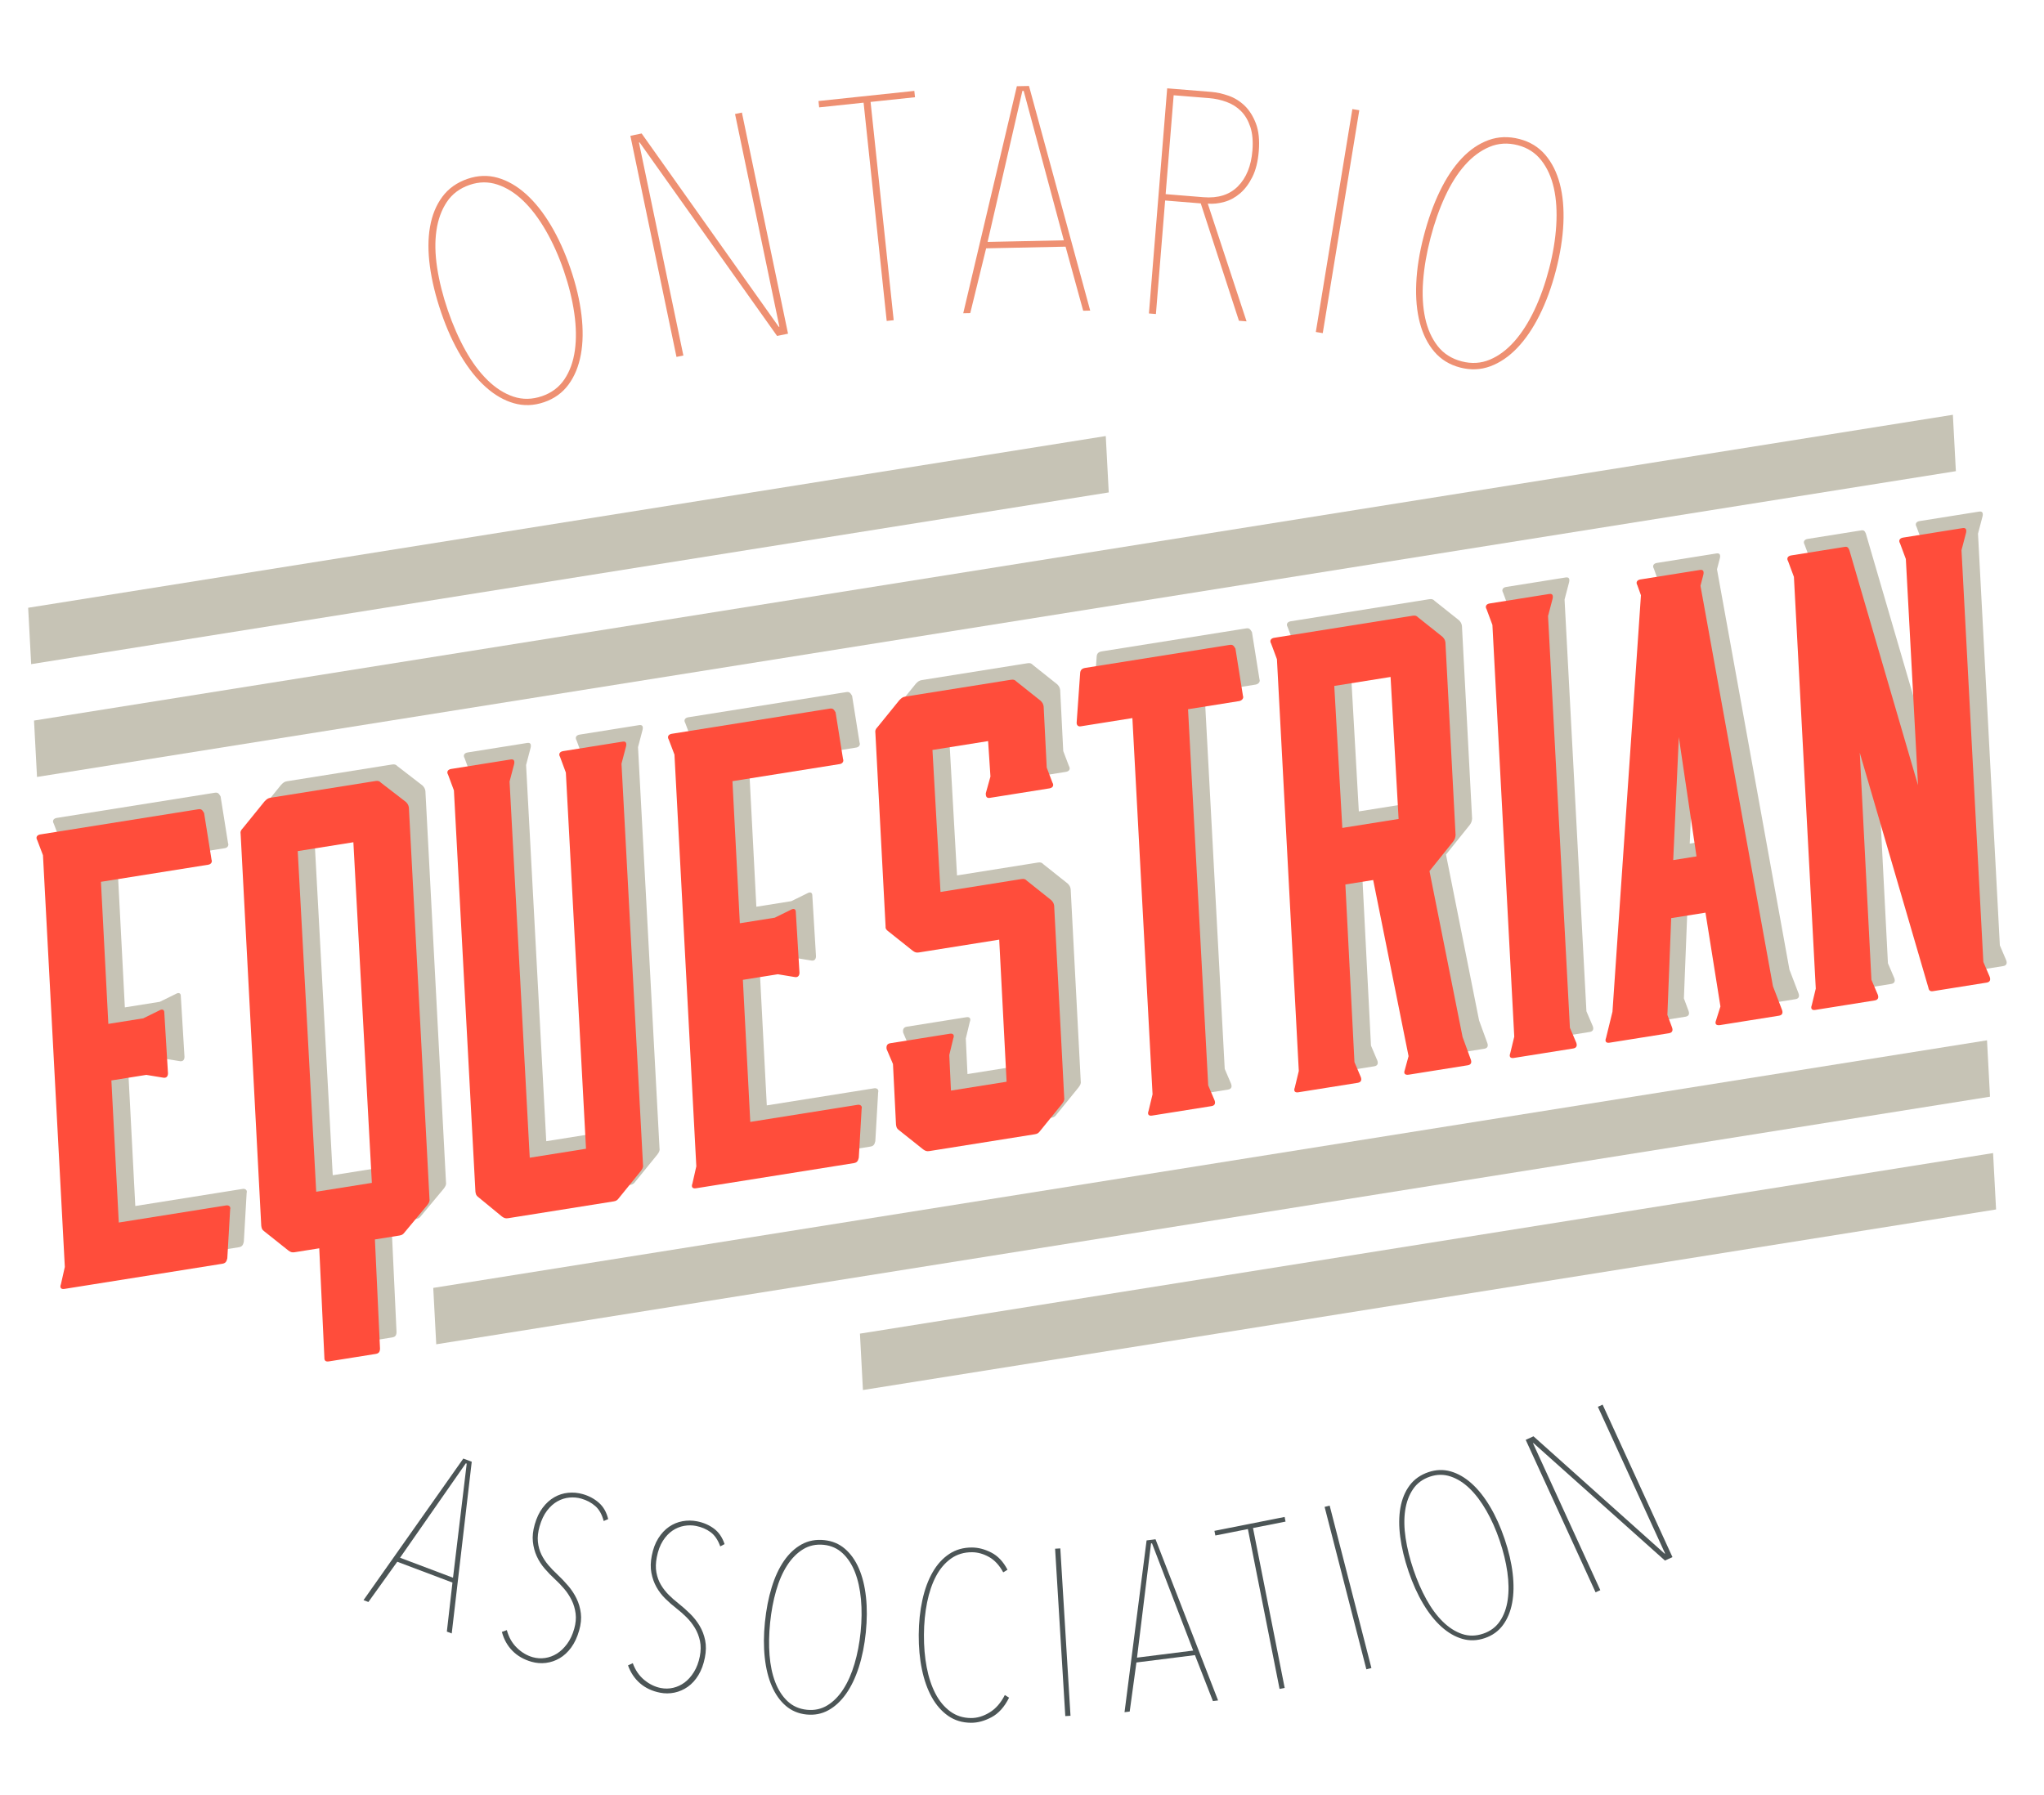 <?xml version="1.0" encoding="utf-8"?>
<!-- Generator: Adobe Illustrator 17.0.0, SVG Export Plug-In . SVG Version: 6.00 Build 0)  -->
<!DOCTYPE svg PUBLIC "-//W3C//DTD SVG 1.1//EN" "http://www.w3.org/Graphics/SVG/1.1/DTD/svg11.dtd">
<svg version="1.1" id="Layer_1" xmlns="http://www.w3.org/2000/svg" xmlns:xlink="http://www.w3.org/1999/xlink" x="0px" y="0px"
	 width="290.899px" height="255.556px" viewBox="0 0 290.899 255.556" enable-background="new 0 0 290.899 255.556"
	 xml:space="preserve">
<g>
	<path fill="#C6C3B5" d="M34.701,176.775c-0.112,0.49-0.265,0.704-0.725,0.777l-22.468,3.581c-0.462,0.074-0.689-0.174-0.486-0.678
		l0.553-2.449l-3.11-58.611l-0.812-2.137c-0.258-0.431-0.026-0.751,0.434-0.824l22.468-3.581c0.46-0.073,0.583,0.096,0.839,0.527
		l1.057,6.63c0.15,0.354-0.08,0.674-0.45,0.733l-15.285,2.436l1.052,20.226l4.974-0.793l2.277-1.118
		c0.43-0.257,0.736-0.117,0.716,0.358l0.522,8.604c-0.018,0.474-0.266,0.703-0.755,0.592l-2.328-0.384l-4.972,0.792l1.053,20.227
		l15.285-2.436c0.368-0.059,0.689,0.173,0.563,0.572L34.701,176.775z"/>
	<path fill="#C6C3B5" d="M55.786,108.831c0.368-0.059,0.568,0.003,0.795,0.251l3.553,2.739c0.227,0.247,0.35,0.416,0.409,0.784
		l2.931,55.713c0.059,0.369-0.097,0.583-0.328,0.902l-3.17,3.81c-0.233,0.32-0.401,0.442-0.769,0.5l-3.499,0.558l0.726,15.541
		c-0.018,0.475-0.172,0.689-0.634,0.762l-6.63,1.057c-0.46,0.073-0.674-0.081-0.654-0.557l-0.728-15.541l-3.499,0.558
		c-0.368,0.059-0.568-0.004-0.888-0.236l-3.459-2.754c-0.321-0.232-0.35-0.416-0.409-0.785l-2.931-55.713
		c-0.059-0.368,0.004-0.567,0.328-0.901l3.077-3.795c0.324-0.335,0.495-0.456,0.863-0.515L55.786,108.831z M52.643,117.546
		l-7.919,1.262l2.631,48.49l7.919-1.262L52.643,117.546z"/>
	<path fill="#C6C3B5" d="M90.962,103.224c0.46-0.073,0.597,0.188,0.486,0.678l-0.646,2.463l3.06,57.109
		c0.059,0.369-0.095,0.582-0.328,0.902l-3.079,3.796c-0.231,0.32-0.401,0.442-0.769,0.5l-15.009,2.392
		c-0.368,0.059-0.568-0.004-0.888-0.236l-3.368-2.768c-0.321-0.232-0.35-0.416-0.409-0.785l-3.06-57.109l-0.827-2.228
		c-0.258-0.431-0.026-0.751,0.436-0.825l8.471-1.35c0.46-0.073,0.597,0.188,0.486,0.678l-0.646,2.463l2.87,53.551l8.011-1.277
		l-2.87-53.551l-0.827-2.228c-0.258-0.431-0.026-0.751,0.436-0.825L90.962,103.224z"/>
	<path fill="#C6C3B5" d="M124.574,162.45c-0.11,0.49-0.265,0.704-0.725,0.777l-22.468,3.581c-0.46,0.073-0.689-0.174-0.486-0.678
		l0.554-2.45l-3.111-58.611l-0.812-2.137c-0.258-0.431-0.026-0.751,0.436-0.825l22.466-3.581c0.462-0.074,0.583,0.096,0.841,0.527
		l1.057,6.63c0.15,0.354-0.082,0.674-0.45,0.733l-15.285,2.436l1.052,20.226l4.972-0.792l2.277-1.118
		c0.43-0.257,0.736-0.117,0.718,0.358l0.521,8.604c-0.018,0.474-0.266,0.703-0.755,0.592l-2.327-0.384l-4.974,0.793l1.053,20.227
		l15.285-2.436c0.368-0.059,0.689,0.173,0.564,0.571L124.574,162.45z"/>
	<path fill="#C6C3B5" d="M151.32,106.917l0.812,2.137c0.258,0.43,0.026,0.751-0.434,0.824l-8.472,1.35
		c-0.46,0.073-0.596-0.189-0.577-0.663l0.661-2.372l-0.333-5.046l-7.919,1.262l1.144,20.213l11.512-1.835
		c0.368-0.059,0.566,0.004,0.795,0.251l3.459,2.754c0.229,0.246,0.35,0.416,0.409,0.784l1.432,27.342
		c0.059,0.369-0.097,0.583-0.329,0.902l-3.077,3.795c-0.233,0.32-0.401,0.442-0.769,0.5l-15.01,2.393
		c-0.368,0.059-0.566-0.005-0.887-0.236l-3.459-2.754c-0.321-0.232-0.35-0.416-0.409-0.785l-0.431-8.617l-0.904-2.122
		c-0.073-0.461,0.066-0.766,0.527-0.839l8.471-1.35c0.46-0.073,0.689,0.173,0.486,0.678l-0.567,2.357l0.239,5.06l7.919-1.262
		l-1.052-20.226l-11.418,1.82c-0.368,0.059-0.568-0.004-0.887-0.237l-3.461-2.753c-0.321-0.233-0.442-0.402-0.409-0.785
		l-1.446-27.435c-0.059-0.368,0.005-0.567,0.33-0.902l3.077-3.796c0.324-0.335,0.495-0.456,0.863-0.515l15.009-2.392
		c0.368-0.059,0.568,0.003,0.795,0.251l3.461,2.753c0.227,0.247,0.35,0.416,0.409,0.784L151.32,106.917z"/>
	<path fill="#C6C3B5" d="M177.337,89.456c0.46-0.073,0.583,0.096,0.839,0.527l1.071,6.721c0.15,0.354-0.174,0.689-0.542,0.748
		l-7.274,1.159l2.87,53.551l0.905,2.122c0.165,0.445,0.026,0.751-0.436,0.825l-8.471,1.35c-0.46,0.073-0.689-0.174-0.486-0.678
		l0.567-2.357l-2.87-53.551l-7.366,1.174c-0.368,0.059-0.595-0.188-0.563-0.572l0.493-6.971c0.02-0.476,0.265-0.704,0.727-0.777
		L177.337,89.456z"/>
	<path fill="#C6C3B5" d="M196.017,150.968c0.167,0.445,0.026,0.751-0.434,0.824l-8.472,1.35c-0.46,0.073-0.689-0.174-0.486-0.678
		l0.569-2.357l-3.111-58.612l-0.827-2.228c-0.258-0.431-0.026-0.751,0.436-0.825l19.704-3.141c0.37-0.059,0.568,0.003,0.797,0.251
		l3.459,2.754c0.229,0.246,0.35,0.416,0.409,0.784l1.446,27.435c-0.035,0.383-0.097,0.582-0.329,0.902l-3.386,4.222l4.708,23.61
		l1.171,3.212c0.167,0.445,0.026,0.751-0.434,0.824l-8.379,1.336c-0.553,0.088-0.781-0.159-0.579-0.663l0.536-1.974l-5.034-25.068
		l-3.96,0.631l1.294,25.287L196.017,150.968z M193.387,115.508l8.011-1.277l-1.144-20.213l-8.011,1.277L193.387,115.508z"/>
	<path fill="#C6C3B5" d="M225.777,143.958l0.905,2.122c0.165,0.445,0.024,0.751-0.436,0.825l-8.472,1.35
		c-0.46,0.073-0.689-0.174-0.486-0.678l0.569-2.357l-3.11-58.612l-0.828-2.228c-0.257-0.432-0.024-0.751,0.436-0.825l8.471-1.35
		c0.462-0.074,0.597,0.188,0.486,0.678l-0.646,2.463L225.777,143.958z"/>
	<path fill="#C6C3B5" d="M254.671,138.031l1.294,3.382c0.165,0.445,0.026,0.751-0.436,0.825l-8.379,1.336
		c-0.553,0.088-0.781-0.159-0.577-0.663l0.626-1.989l-2.128-13.352l-4.88,0.778l-0.541,13.777l0.662,1.783
		c0.165,0.445,0.024,0.751-0.436,0.825l-8.471,1.35c-0.462,0.074-0.689-0.174-0.486-0.678l0.915-3.734l4.053-59.281l-0.511-1.43
		c-0.257-0.432-0.026-0.751,0.436-0.825l8.471-1.35c0.46-0.073,0.597,0.188,0.486,0.678l-0.41,1.577L254.671,138.031z
		 M240.48,120.087l3.314-0.528l-2.516-16.973L240.48,120.087z"/>
	<path fill="#C6C3B5" d="M268.687,137.119l0.905,2.122c0.165,0.445,0.026,0.751-0.436,0.825l-8.471,1.35
		c-0.46,0.073-0.689-0.174-0.486-0.678l0.569-2.357l-3.111-58.612l-0.827-2.228c-0.258-0.431-0.026-0.751,0.434-0.824l7.643-1.218
		c0.368-0.059,0.491,0.111,0.641,0.464l9.772,33.472l-1.733-32.205l-0.827-2.228c-0.258-0.431-0.026-0.751,0.434-0.824l8.472-1.35
		c0.46-0.073,0.595,0.188,0.486,0.678l-0.646,2.463l3.11,58.612l0.905,2.122c0.165,0.445,0.026,0.751-0.436,0.825l-7.643,1.218
		c-0.368,0.059-0.581-0.096-0.639-0.464l-9.774-33.472L268.687,137.119z"/>
</g>
<g>
	<path fill="#FF4D3B" d="M32.351,179.126c-0.112,0.49-0.265,0.704-0.725,0.777l-22.468,3.581c-0.462,0.074-0.689-0.174-0.486-0.678
		l0.553-2.449l-3.11-58.611l-0.812-2.137c-0.258-0.431-0.026-0.751,0.434-0.824l22.468-3.581c0.46-0.073,0.583,0.096,0.839,0.527
		l1.057,6.63c0.15,0.354-0.08,0.674-0.45,0.733l-15.285,2.436l1.052,20.226l4.974-0.793l2.277-1.118
		c0.43-0.257,0.736-0.117,0.716,0.358l0.522,8.604c-0.018,0.474-0.266,0.703-0.755,0.592l-2.328-0.384l-4.972,0.792l1.053,20.227
		l15.285-2.436c0.368-0.059,0.689,0.173,0.563,0.572L32.351,179.126z"/>
	<path fill="#FF4D3B" d="M53.435,111.182c0.368-0.059,0.568,0.003,0.795,0.251l3.553,2.739c0.227,0.247,0.35,0.416,0.409,0.784
		l2.931,55.713c0.059,0.369-0.097,0.583-0.328,0.902l-3.17,3.81c-0.233,0.32-0.401,0.442-0.769,0.5l-3.499,0.558l0.726,15.541
		c-0.018,0.475-0.172,0.689-0.634,0.762l-6.63,1.057c-0.46,0.073-0.674-0.081-0.654-0.557l-0.728-15.541l-3.499,0.558
		c-0.368,0.059-0.568-0.004-0.888-0.236l-3.459-2.754c-0.321-0.232-0.35-0.416-0.409-0.785l-2.931-55.713
		c-0.059-0.368,0.004-0.567,0.328-0.901l3.077-3.795c0.324-0.335,0.495-0.456,0.863-0.515L53.435,111.182z M50.292,119.897
		l-7.919,1.262l2.631,48.49l7.919-1.262L50.292,119.897z"/>
	<path fill="#FF4D3B" d="M88.611,105.575c0.46-0.073,0.597,0.188,0.486,0.678l-0.646,2.463l3.06,57.109
		c0.059,0.369-0.095,0.582-0.328,0.902l-3.079,3.796c-0.231,0.32-0.401,0.441-0.769,0.5l-15.009,2.392
		c-0.368,0.059-0.568-0.004-0.888-0.236l-3.368-2.768c-0.321-0.232-0.35-0.416-0.409-0.785l-3.06-57.109l-0.827-2.228
		c-0.258-0.431-0.026-0.751,0.436-0.825l8.471-1.35c0.46-0.073,0.597,0.188,0.486,0.678l-0.646,2.463l2.87,53.551l8.011-1.277
		l-2.87-53.551l-0.827-2.228c-0.258-0.431-0.026-0.751,0.436-0.825L88.611,105.575z"/>
	<path fill="#FF4D3B" d="M122.223,164.801c-0.11,0.49-0.265,0.704-0.725,0.777l-22.468,3.581c-0.46,0.073-0.689-0.174-0.486-0.678
		l0.554-2.45l-3.111-58.611l-0.812-2.137c-0.258-0.431-0.026-0.751,0.436-0.825l22.466-3.581c0.462-0.074,0.583,0.096,0.841,0.527
		l1.057,6.63c0.15,0.354-0.082,0.674-0.45,0.733l-15.285,2.436l1.052,20.226l4.972-0.792l2.277-1.118
		c0.43-0.257,0.736-0.117,0.718,0.358l0.521,8.604c-0.018,0.474-0.266,0.703-0.755,0.592l-2.327-0.384l-4.974,0.793l1.053,20.227
		l15.285-2.436c0.368-0.059,0.689,0.173,0.564,0.571L122.223,164.801z"/>
	<path fill="#FF4D3B" d="M148.969,109.268l0.812,2.137c0.258,0.43,0.026,0.751-0.434,0.824l-8.472,1.35
		c-0.46,0.073-0.596-0.189-0.577-0.663l0.661-2.372l-0.333-5.046l-7.919,1.262l1.144,20.213l11.512-1.835
		c0.368-0.059,0.566,0.004,0.795,0.251l3.459,2.754c0.229,0.246,0.35,0.416,0.409,0.784l1.432,27.342
		c0.059,0.369-0.097,0.583-0.329,0.902l-3.077,3.796c-0.233,0.32-0.401,0.441-0.769,0.5l-15.01,2.393
		c-0.368,0.059-0.566-0.005-0.887-0.236l-3.459-2.754c-0.321-0.232-0.35-0.416-0.409-0.785l-0.431-8.617l-0.904-2.122
		c-0.073-0.461,0.066-0.766,0.527-0.839l8.471-1.35c0.46-0.073,0.689,0.173,0.486,0.678l-0.567,2.357l0.239,5.06l7.919-1.262
		l-1.052-20.226l-11.418,1.82c-0.368,0.059-0.568-0.004-0.887-0.237l-3.461-2.753c-0.321-0.233-0.442-0.402-0.409-0.785
		l-1.446-27.435c-0.059-0.368,0.005-0.567,0.33-0.902l3.077-3.795c0.324-0.335,0.495-0.456,0.863-0.515l15.009-2.392
		c0.368-0.059,0.568,0.003,0.795,0.251l3.461,2.753c0.227,0.247,0.35,0.416,0.409,0.784L148.969,109.268z"/>
	<path fill="#FF4D3B" d="M174.986,91.807c0.46-0.073,0.583,0.096,0.839,0.527l1.071,6.721c0.15,0.354-0.174,0.689-0.542,0.748
		l-7.274,1.159l2.87,53.551l0.905,2.122c0.165,0.445,0.026,0.751-0.436,0.825l-8.471,1.35c-0.46,0.073-0.689-0.174-0.486-0.678
		l0.567-2.357l-2.87-53.551l-7.366,1.174c-0.368,0.059-0.595-0.188-0.563-0.572l0.493-6.971c0.02-0.476,0.265-0.703,0.727-0.777
		L174.986,91.807z"/>
	<path fill="#FF4D3B" d="M193.666,153.319c0.167,0.445,0.026,0.751-0.434,0.824l-8.472,1.35c-0.46,0.073-0.689-0.174-0.486-0.678
		l0.569-2.357l-3.111-58.612l-0.827-2.228c-0.258-0.431-0.026-0.751,0.436-0.825l19.704-3.141c0.37-0.059,0.568,0.003,0.797,0.251
		l3.459,2.754c0.229,0.246,0.35,0.416,0.409,0.784l1.446,27.435c-0.035,0.383-0.097,0.582-0.329,0.902l-3.386,4.222l4.708,23.61
		l1.171,3.212c0.167,0.445,0.026,0.751-0.434,0.824l-8.379,1.336c-0.553,0.088-0.781-0.159-0.579-0.663l0.536-1.974l-5.034-25.068
		l-3.96,0.631l1.294,25.287L193.666,153.319z M191.037,117.858l8.011-1.277l-1.144-20.213l-8.011,1.277L191.037,117.858z"/>
	<path fill="#FF4D3B" d="M223.427,146.309l0.905,2.122c0.165,0.445,0.024,0.751-0.436,0.825l-8.472,1.35
		c-0.46,0.073-0.689-0.174-0.486-0.678l0.569-2.357l-3.11-58.612l-0.828-2.228c-0.257-0.432-0.024-0.751,0.436-0.825l8.471-1.35
		c0.462-0.074,0.597,0.188,0.486,0.678l-0.646,2.463L223.427,146.309z"/>
	<path fill="#FF4D3B" d="M252.321,140.382l1.294,3.382c0.165,0.445,0.026,0.751-0.436,0.825l-8.379,1.336
		c-0.553,0.088-0.781-0.159-0.577-0.663l0.626-1.989l-2.128-13.352l-4.88,0.778l-0.541,13.777l0.662,1.783
		c0.165,0.445,0.024,0.751-0.436,0.825l-8.471,1.35c-0.462,0.074-0.689-0.174-0.486-0.678l0.915-3.734l4.053-59.281l-0.512-1.43
		c-0.257-0.432-0.026-0.751,0.436-0.825l8.471-1.35c0.46-0.073,0.597,0.188,0.486,0.678l-0.41,1.577L252.321,140.382z
		 M238.13,122.438l3.314-0.528l-2.516-16.973L238.13,122.438z"/>
	<path fill="#FF4D3B" d="M266.337,139.47l0.905,2.122c0.165,0.445,0.026,0.751-0.436,0.825l-8.471,1.35
		c-0.46,0.073-0.689-0.174-0.486-0.678l0.569-2.357l-3.111-58.612l-0.827-2.228c-0.258-0.431-0.026-0.751,0.434-0.824l7.643-1.218
		c0.368-0.059,0.491,0.111,0.641,0.464l9.772,33.472l-1.733-32.205l-0.827-2.228c-0.258-0.431-0.026-0.751,0.434-0.824l8.472-1.35
		c0.46-0.073,0.595,0.188,0.486,0.678l-0.646,2.463l3.11,58.612l0.905,2.122c0.165,0.445,0.026,0.751-0.436,0.825l-7.643,1.218
		c-0.368,0.059-0.581-0.096-0.639-0.464l-9.774-33.472L266.337,139.47z"/>
</g>
<polygon fill="#C6C3B5" points="277.93,59.046 4.841,102.574 5.268,110.601 278.356,67.073 "/>
<polygon fill="#C6C3B5" points="157.371,62.072 4.008,86.517 4.435,94.544 157.796,70.099 "/>
<polygon fill="#C6C3B5" points="61.659,183.338 62.085,191.365 283.215,156.119 282.789,148.092 "/>
<polygon fill="#C6C3B5" points="122.386,189.849 122.812,197.876 284.079,172.171 283.653,164.144 "/>
<g>
	<path fill="#EE9072" d="M81.182,38.209c0.796,2.32,1.318,4.526,1.57,6.615c0.251,2.091,0.223,3.973-0.084,5.644
		c-0.307,1.673-0.891,3.098-1.753,4.272c-0.862,1.176-2.022,2.014-3.483,2.513c-1.461,0.5-2.892,0.549-4.294,0.149
		c-1.401-0.399-2.735-1.166-4.003-2.301c-1.269-1.132-2.444-2.603-3.526-4.409c-1.083-1.804-2.021-3.867-2.816-6.188
		c-0.794-2.32-1.332-4.52-1.612-6.601c-0.28-2.081-0.274-3.954,0.02-5.623c0.292-1.668,0.877-3.093,1.753-4.272
		c0.875-1.179,2.072-2.03,3.591-2.55c1.461-0.5,2.891-0.549,4.292-0.151c1.401,0.402,2.735,1.169,4.004,2.302
		c1.268,1.134,2.443,2.603,3.526,4.409C79.449,33.827,80.388,35.888,81.182,38.209z M80.237,38.533
		c-0.716-2.091-1.567-3.993-2.553-5.703s-2.052-3.121-3.201-4.232c-1.148-1.112-2.373-1.884-3.675-2.319
		c-1.3-0.434-2.624-0.421-3.971,0.041c-1.404,0.48-2.485,1.291-3.246,2.432c-0.762,1.141-1.256,2.502-1.482,4.083
		c-0.227,1.583-0.192,3.347,0.107,5.292c0.299,1.947,0.806,3.964,1.522,6.055c0.716,2.092,1.549,3.99,2.501,5.696
		c0.953,1.707,2.006,3.122,3.158,4.246c1.153,1.126,2.381,1.906,3.682,2.34c1.302,0.435,2.653,0.412,4.057-0.069
		c1.374-0.47,2.443-1.276,3.205-2.417c0.761-1.141,1.253-2.509,1.474-4.105c0.222-1.596,0.193-3.362-0.087-5.299
		C81.45,42.637,80.953,40.624,80.237,38.533z"/>
	<path fill="#EE9072" d="M110.594,47.825L91.024,20.268l-0.09,0.018l6.322,30.32l-0.979,0.204l-6.563-31.476l1.602-0.333
		l19.516,27.522l0.09-0.018l-6.313-30.276l0.977-0.204l6.565,31.476L110.594,47.825z"/>
	<path fill="#EE9072" d="M123.899,14.51l3.289,31.072l-0.994,0.106l-3.288-31.072l-6.324,0.669l-0.095-0.903l13.639-1.443
		l0.095,0.903L123.899,14.51z"/>
	<path fill="#EE9072" d="M151.65,35.113l-11.306,0.238l-2.259,9.223l-0.999,0.02l7.633-32.32l1.726-0.036l8.712,31.977l-0.999,0.02
		L151.65,35.113z M140.552,34.439l10.852-0.229l-5.716-21.275l-0.182,0.004L140.552,34.439z"/>
	<path fill="#EE9072" d="M176.323,45.66l-5.434-16.706l-5.07-0.411l-1.311,16.16l-0.995-0.081l2.599-32.048l6.271,0.508
		c0.783,0.064,1.6,0.245,2.454,0.541c0.854,0.298,1.618,0.77,2.293,1.416c0.673,0.647,1.21,1.496,1.61,2.546
		c0.398,1.05,0.535,2.36,0.408,3.928c-0.12,1.48-0.425,2.707-0.914,3.685c-0.49,0.978-1.077,1.757-1.763,2.34
		c-0.684,0.583-1.432,0.986-2.24,1.207c-0.808,0.225-1.589,0.305-2.343,0.243l5.52,16.76L176.323,45.66z M178.242,21.44
		c0.107-1.327,0.008-2.451-0.296-3.373c-0.306-0.92-0.746-1.669-1.322-2.249c-0.576-0.578-1.262-1.013-2.058-1.305
		c-0.796-0.293-1.617-0.473-2.463-0.542l-5.069-0.411l-1.142,14.077l5.387,0.437c2.083,0.168,3.719-0.351,4.911-1.562
		C177.381,25.305,178.065,23.613,178.242,21.44z"/>
	<path fill="#EE9072" d="M187.266,47.259l5.2-31.729l0.987,0.161l-5.2,31.731L187.266,47.259z"/>
	<path fill="#EE9072" d="M221.436,38.501c-0.617,2.374-1.398,4.502-2.34,6.384c-0.943,1.883-2.004,3.436-3.182,4.663
		c-1.178,1.226-2.452,2.092-3.817,2.597c-1.369,0.505-2.799,0.564-4.293,0.174c-1.494-0.388-2.716-1.135-3.663-2.241
		c-0.95-1.107-1.64-2.482-2.071-4.128c-0.434-1.645-0.604-3.52-0.511-5.623c0.092-2.102,0.447-4.341,1.064-6.714
		c0.617-2.374,1.382-4.506,2.295-6.396c0.913-1.889,1.953-3.449,3.117-4.679c1.165-1.23,2.437-2.096,3.819-2.597
		c1.381-0.501,2.848-0.551,4.402-0.147c1.494,0.389,2.715,1.137,3.664,2.243c0.947,1.108,1.637,2.482,2.071,4.128
		c0.433,1.645,0.601,3.52,0.509,5.622C222.406,33.889,222.052,36.127,221.436,38.501z M220.468,38.25
		c0.556-2.139,0.894-4.194,1.015-6.165c0.121-1.97,0.01-3.735-0.337-5.295c-0.345-1.56-0.94-2.879-1.786-3.961
		c-0.845-1.079-1.956-1.798-3.334-2.156c-1.436-0.374-2.785-0.293-4.049,0.238c-1.265,0.532-2.428,1.395-3.489,2.589
		c-1.061,1.195-2.004,2.687-2.828,4.475c-0.824,1.788-1.514,3.751-2.07,5.89c-0.556,2.139-0.908,4.183-1.053,6.131
		c-0.147,1.949-0.049,3.71,0.292,5.284c0.342,1.575,0.936,2.903,1.781,3.982c0.845,1.082,1.986,1.807,3.422,2.181
		c1.406,0.364,2.742,0.283,4.006-0.249c1.264-0.532,2.429-1.403,3.494-2.611c1.065-1.209,2.014-2.698,2.851-4.468
		C219.218,42.344,219.912,40.389,220.468,38.25z"/>
</g>
<g>
	<path fill="#4C5556" d="M64.393,225.286l-7.855-2.965l-4.109,5.73l-0.694-0.263l14.204-20.155l1.199,0.452l-2.848,24.442
		l-0.694-0.261L64.393,225.286z M56.934,221.751l7.539,2.845l1.949-16.239l-0.126-0.049L56.934,221.751z"/>
	<path fill="#4C5556" d="M82.423,232.11c-0.271,0.951-0.646,1.756-1.126,2.414c-0.48,0.658-1.028,1.167-1.645,1.53
		c-0.617,0.361-1.271,0.584-1.961,0.668c-0.69,0.084-1.372,0.03-2.041-0.161c-1.102-0.314-2.012-0.836-2.727-1.566
		c-0.716-0.73-1.214-1.626-1.495-2.688l0.704-0.255c0.272,1.012,0.745,1.848,1.423,2.508c0.675,0.662,1.425,1.109,2.247,1.343
		c0.584,0.166,1.173,0.206,1.771,0.12c0.596-0.088,1.159-0.296,1.685-0.625c0.527-0.328,1.007-0.788,1.444-1.376
		c0.437-0.588,0.776-1.305,1.016-2.147c0.221-0.778,0.29-1.507,0.202-2.186c-0.086-0.679-0.275-1.312-0.563-1.897
		s-0.644-1.125-1.064-1.618c-0.42-0.494-0.853-0.944-1.298-1.352c-0.519-0.475-1.012-0.984-1.477-1.524
		c-0.465-0.542-0.841-1.128-1.128-1.76c-0.288-0.632-0.471-1.321-0.551-2.067c-0.079-0.748,0.007-1.564,0.261-2.451
		c0.271-0.951,0.649-1.748,1.137-2.393c0.487-0.643,1.038-1.141,1.653-1.492c0.613-0.352,1.27-0.562,1.968-0.631
		s1.392-0.007,2.085,0.191c0.885,0.252,1.651,0.663,2.295,1.233c0.645,0.569,1.085,1.344,1.32,2.321l-0.64,0.275
		c-0.247-0.936-0.647-1.645-1.199-2.13c-0.551-0.484-1.216-0.837-1.995-1.059c-0.54-0.154-1.104-0.204-1.693-0.149
		c-0.589,0.055-1.152,0.232-1.695,0.534c-0.541,0.302-1.037,0.744-1.484,1.33c-0.447,0.586-0.8,1.332-1.059,2.241
		c-0.227,0.799-0.308,1.531-0.24,2.192c0.068,0.664,0.236,1.266,0.502,1.809c0.265,0.544,0.595,1.047,0.989,1.51
		c0.395,0.462,0.795,0.881,1.203,1.253c0.571,0.538,1.103,1.093,1.594,1.665c0.491,0.572,0.896,1.183,1.213,1.835
		c0.316,0.652,0.521,1.353,0.611,2.102C82.757,230.404,82.676,231.223,82.423,232.11z"/>
	<path fill="#4C5556" d="M100.318,235.963c-0.191,0.97-0.497,1.803-0.921,2.499c-0.424,0.696-0.927,1.25-1.513,1.661
		c-0.584,0.412-1.218,0.687-1.898,0.829c-0.68,0.141-1.363,0.145-2.046,0.009c-1.125-0.221-2.075-0.665-2.848-1.333
		c-0.773-0.668-1.344-1.519-1.714-2.554l0.681-0.313c0.354,0.986,0.897,1.78,1.627,2.382c0.728,0.602,1.512,0.985,2.351,1.151
		c0.595,0.117,1.186,0.108,1.775-0.029s1.13-0.391,1.628-0.762c0.497-0.373,0.939-0.869,1.324-1.493
		c0.387-0.623,0.664-1.364,0.834-2.225c0.155-0.794,0.163-1.526,0.019-2.196c-0.144-0.668-0.383-1.283-0.72-1.842
		s-0.735-1.067-1.195-1.525c-0.46-0.456-0.929-0.87-1.405-1.238c-0.558-0.431-1.09-0.896-1.599-1.397
		c-0.509-0.502-0.933-1.055-1.271-1.659c-0.34-0.605-0.58-1.277-0.721-2.015c-0.142-0.738-0.123-1.559,0.055-2.464
		c0.191-0.97,0.502-1.796,0.935-2.479c0.432-0.683,0.939-1.225,1.522-1.626c0.583-0.4,1.219-0.664,1.909-0.792
		s1.388-0.122,2.093,0.017c0.904,0.178,1.702,0.524,2.391,1.037c0.689,0.514,1.192,1.249,1.508,2.204l-0.614,0.325
		c-0.325-0.91-0.783-1.585-1.372-2.021c-0.59-0.437-1.282-0.733-2.076-0.89c-0.551-0.109-1.118-0.112-1.699-0.008
		c-0.583,0.104-1.129,0.327-1.645,0.672c-0.514,0.347-0.97,0.829-1.367,1.45c-0.397,0.621-0.688,1.394-0.869,2.321
		c-0.162,0.816-0.18,1.551-0.057,2.204c0.124,0.656,0.34,1.242,0.652,1.761c0.31,0.518,0.68,0.993,1.111,1.421
		c0.431,0.428,0.866,0.811,1.302,1.15c0.615,0.488,1.19,0.996,1.728,1.525c0.537,0.529,0.99,1.106,1.361,1.729
		c0.369,0.623,0.63,1.305,0.782,2.044C100.508,234.236,100.495,235.059,100.318,235.963z"/>
	<path fill="#4C5556" d="M123.221,232.384c-0.185,1.812-0.516,3.461-0.995,4.949c-0.48,1.489-1.082,2.75-1.809,3.781
		c-0.727,1.035-1.563,1.813-2.509,2.339c-0.946,0.525-1.988,0.73-3.13,0.613c-1.14-0.115-2.12-0.527-2.942-1.232
		c-0.82-0.704-1.482-1.635-1.985-2.795c-0.504-1.157-0.842-2.514-1.01-4.067c-0.17-1.555-0.163-3.237,0.022-5.048
		c0.185-1.812,0.504-3.462,0.962-4.952c0.456-1.491,1.042-2.753,1.757-3.787c0.716-1.034,1.552-1.814,2.509-2.339
		c0.956-0.523,2.028-0.725,3.213-0.604c1.142,0.115,2.122,0.527,2.942,1.232c0.821,0.705,1.484,1.637,1.987,2.795
		c0.504,1.158,0.84,2.514,1.01,4.067C123.413,228.891,123.405,230.573,123.221,232.384z M122.483,232.31
		c0.165-1.632,0.182-3.179,0.048-4.639c-0.135-1.46-0.416-2.742-0.846-3.848c-0.43-1.106-1.016-2.007-1.758-2.704
		c-0.743-0.696-1.64-1.099-2.691-1.206c-1.096-0.111-2.077,0.099-2.945,0.633c-0.867,0.533-1.623,1.298-2.266,2.294
		c-0.644,0.997-1.167,2.198-1.57,3.603c-0.403,1.404-0.688,2.924-0.854,4.555c-0.166,1.634-0.192,3.172-0.08,4.619
		c0.112,1.446,0.383,2.728,0.812,3.845c0.429,1.117,1.014,2.023,1.757,2.721c0.742,0.696,1.662,1.101,2.758,1.212
		c1.073,0.109,2.043-0.103,2.911-0.636c0.867-0.533,1.624-1.304,2.269-2.312c0.645-1.006,1.174-2.207,1.586-3.6
		C122.028,235.455,122.317,233.942,122.483,232.31z"/>
	<path fill="#4C5556" d="M141.115,244.453c-1.003,0.534-1.977,0.798-2.922,0.792c-1.235-0.008-2.319-0.336-3.248-0.982
		c-0.928-0.646-1.705-1.528-2.326-2.644c-0.623-1.117-1.092-2.435-1.409-3.954c-0.317-1.519-0.469-3.168-0.458-4.943
		c0.011-1.776,0.184-3.427,0.52-4.954c0.335-1.526,0.821-2.844,1.457-3.953c0.636-1.108,1.424-1.975,2.36-2.598
		c0.938-0.623,2.023-0.931,3.26-0.923c0.899,0.006,1.813,0.247,2.744,0.726c0.929,0.477,1.694,1.291,2.295,2.441l-0.61,0.368
		c-0.555-1.016-1.232-1.745-2.026-2.188c-0.796-0.444-1.598-0.668-2.407-0.673c-1.147-0.007-2.15,0.296-3.008,0.908
		c-0.858,0.615-1.565,1.447-2.122,2.499c-0.558,1.053-0.981,2.299-1.271,3.736c-0.291,1.437-0.44,2.976-0.45,4.617
		c-0.01,1.641,0.12,3.175,0.392,4.604s0.686,2.68,1.241,3.752c0.556,1.07,1.259,1.918,2.109,2.542
		c0.85,0.624,1.836,0.939,2.961,0.945c0.877,0.005,1.756-0.258,2.636-0.793c0.88-0.534,1.604-1.36,2.174-2.482l0.605,0.375
		C142.951,242.992,142.118,243.92,141.115,244.453z"/>
	<path fill="#4C5556" d="M151.611,244.294l-1.451-23.828l0.742-0.046l1.45,23.829L151.611,244.294z"/>
	<path fill="#4C5556" d="M170.064,235.613l-8.331,1.048l-0.956,6.985l-0.736,0.093l3.14-24.456l1.272-0.161l8.903,22.942
		l-0.736,0.092L170.064,235.613z M161.817,235.971l7.995-1.006l-5.864-15.269l-0.134,0.017L161.817,235.971z"/>
	<path fill="#4C5556" d="M178.326,217.522l4.508,22.757l-0.728,0.145l-4.508-22.757l-4.63,0.917l-0.132-0.661l9.99-1.979l0.13,0.662
		L178.326,217.522z"/>
	<path fill="#4C5556" d="M194.459,237.635l-5.943-23.122l0.719-0.184l5.943,23.12L194.459,237.635z"/>
	<path fill="#4C5556" d="M214.129,219.062c0.585,1.725,0.97,3.364,1.152,4.915c0.183,1.553,0.159,2.95-0.072,4.191
		c-0.231,1.242-0.668,2.299-1.311,3.169c-0.642,0.871-1.506,1.491-2.592,1.859c-1.085,0.368-2.149,0.403-3.188,0.103
		s-2.028-0.873-2.968-1.717c-0.94-0.844-1.809-1.937-2.609-3.281c-0.8-1.343-1.492-2.876-2.077-4.6
		c-0.585-1.725-0.979-3.359-1.184-4.905c-0.204-1.544-0.196-2.937,0.026-4.174s0.658-2.294,1.311-3.169
		c0.653-0.875,1.543-1.502,2.671-1.886c1.085-0.368,2.149-0.403,3.188-0.103s2.029,0.873,2.968,1.717
		c0.94,0.844,1.809,1.938,2.609,3.281C212.852,215.805,213.544,217.338,214.129,219.062z M213.427,219.3
		c-0.527-1.553-1.155-2.966-1.884-4.238c-0.728-1.271-1.517-2.321-2.367-3.149c-0.85-0.827-1.758-1.403-2.724-1.727
		c-0.965-0.326-1.948-0.319-2.948,0.021c-1.043,0.353-1.848,0.953-2.416,1.799c-0.568,0.845-0.938,1.854-1.109,3.028
		c-0.172,1.175-0.149,2.485,0.069,3.929c0.218,1.446,0.59,2.946,1.118,4.5c0.527,1.553,1.142,2.965,1.846,4.234
		c0.703,1.269,1.483,2.322,2.337,3.159c0.854,0.837,1.763,1.419,2.729,1.745c0.965,0.325,1.968,0.311,3.011-0.044
		c1.022-0.347,1.817-0.941,2.385-1.788c0.568-0.845,0.935-1.86,1.104-3.045c0.167-1.184,0.15-2.495-0.054-3.934
		C214.32,222.351,213.954,220.855,213.427,219.3z"/>
	<path fill="#4C5556" d="M236.951,222.152l-18.713-16.723l-0.061,0.029l9.577,20.906l-0.674,0.31l-9.943-21.704l1.105-0.507
		l18.668,16.707l0.061-0.029l-9.564-20.876l0.674-0.31l9.943,21.706L236.951,222.152z"/>
</g>
</svg>
